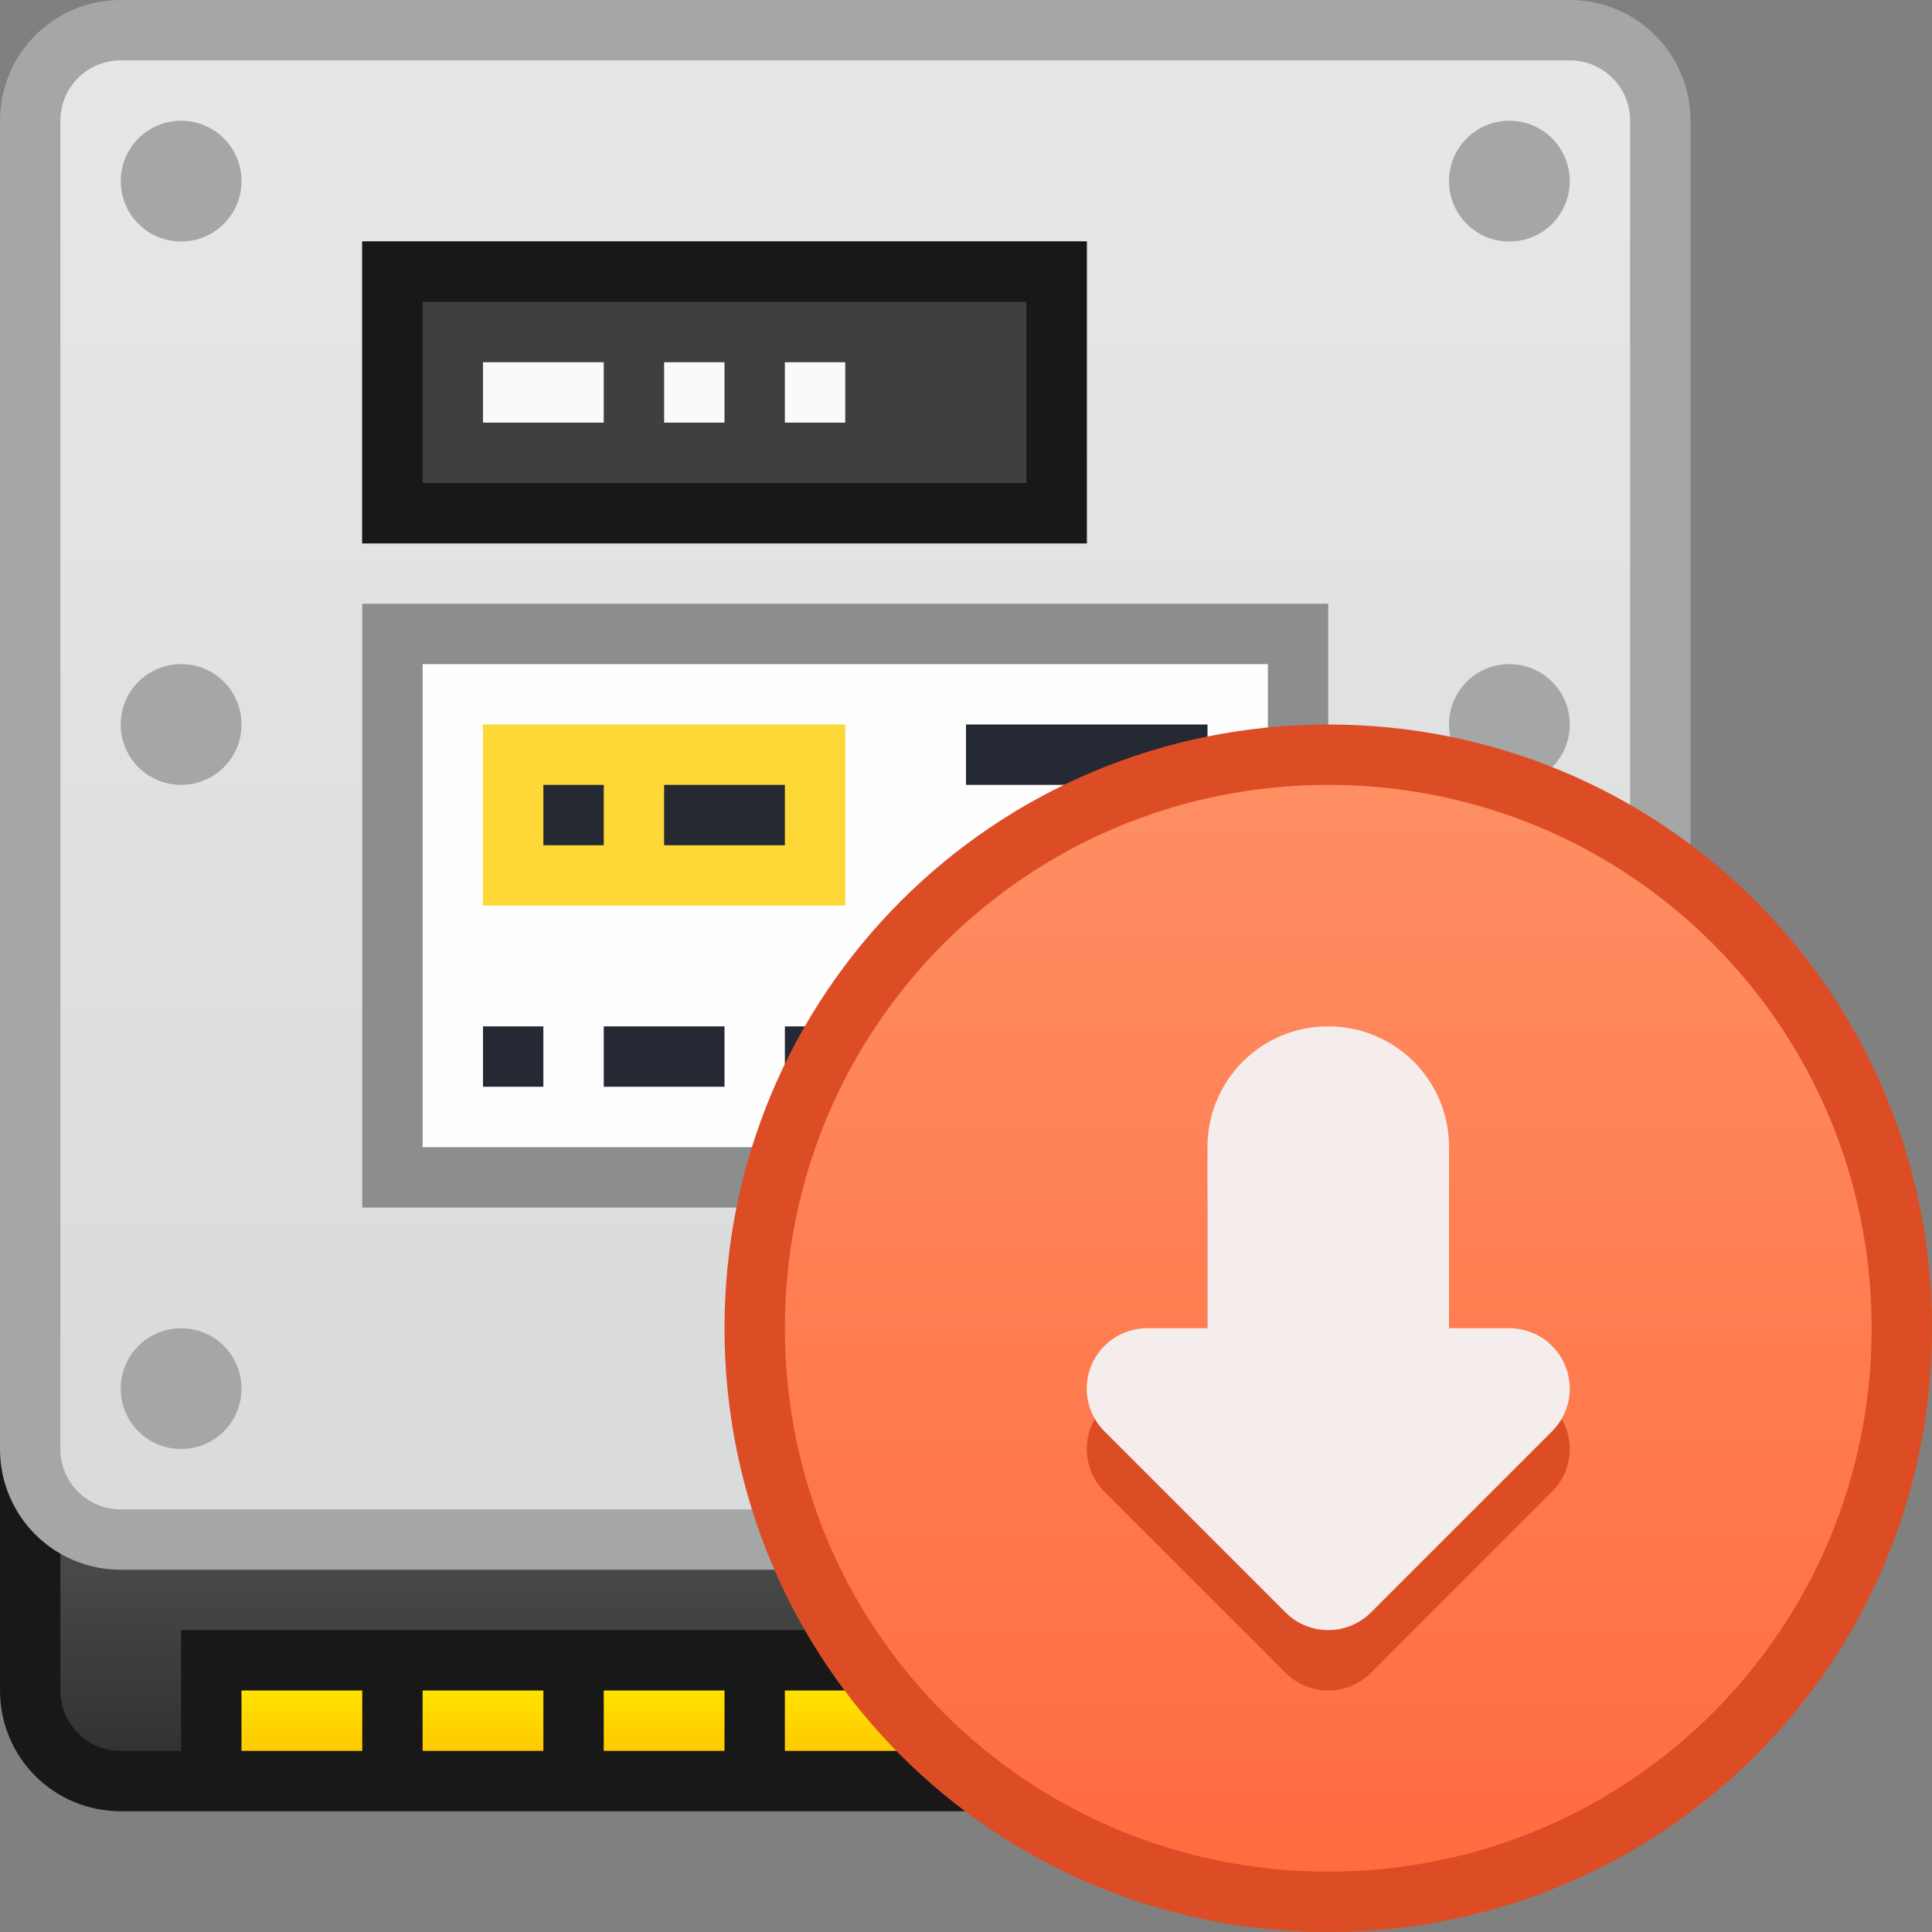 <?xml version="1.0" encoding="UTF-8" standalone="no"?>
<!-- Created with Inkscape (http://www.inkscape.org/) -->

<svg
   xmlns:dc="http://purl.org/dc/elements/1.1/"
   xmlns:cc="http://creativecommons.org/ns#"
   xmlns:rdf="http://www.w3.org/1999/02/22-rdf-syntax-ns#"
   xmlns:svg="http://www.w3.org/2000/svg"
   xmlns="http://www.w3.org/2000/svg"
   xmlns:xlink="http://www.w3.org/1999/xlink"
   xmlns:sodipodi="http://sodipodi.sourceforge.net/DTD/sodipodi-0.dtd"
   xmlns:inkscape="http://www.inkscape.org/namespaces/inkscape"
   width="32"
   height="32"
   viewBox="0 0 32 32"
   version="1.1"
   id="svg8"
   inkscape:version="0.92.2 2405546, 2018-03-11"
   sodipodi:docname="ubiquity.svg">
  <rect x="0" y="0" width="32" height="32" fill="#808080" stroke="none"/>
  <title
     id="title7895">Antu icon Theme</title>
  <defs
     id="defs2">
    <style
       id="current-color-scheme"
       type="text/css">
      .ColorScheme-Text {
        color:#122036;
      }
      </style>
    <linearGradient
       inkscape:collect="always"
       xlink:href="#linearGradient4622"
       id="linearGradient1096"
       x1="7"
       y1="321.65"
       x2="7"
       y2="301.65"
       gradientUnits="userSpaceOnUse" />
    <linearGradient
       id="linearGradient4622"
       inkscape:collect="always">
      <stop
         id="stop4618"
         offset="0"
         style="stop-color:#ff6a3e;stop-opacity:1" />
      <stop
         id="stop4620"
         offset="1"
         style="stop-color:#ff9065;stop-opacity:1" />
    </linearGradient>
    <style
       type="text/css"
       id="current-color-scheme-5">
      .ColorScheme-Text {
        color:#122036;
      }
      </style>
    <style
       type="text/css"
       id="current-color-scheme-53">
      .ColorScheme-Text {
        color:#122036;
      }
      </style>
    <linearGradient
       inkscape:collect="always"
       xlink:href="#linearGradient923"
       id="linearGradient922"
       gradientUnits="userSpaceOnUse"
       gradientTransform="translate(13,-289.65)"
       x1="3"
       y1="319.65"
       x2="3"
       y2="316.65" />
    <linearGradient
       inkscape:collect="always"
       id="linearGradient923">
      <stop
         style="stop-color:#323232;stop-opacity:1"
         offset="0"
         id="stop919" />
      <stop
         style="stop-color:#484849;stop-opacity:1"
         offset="1"
         id="stop921" />
    </linearGradient>
    <linearGradient
       gradientTransform="translate(13,-289.65)"
       gradientUnits="userSpaceOnUse"
       y2="293.65"
       x2="3"
       y1="313.65"
       x1="3"
       id="linearGradient916-2"
       xlink:href="#linearGradient914-9"
       inkscape:collect="always" />
    <linearGradient
       id="linearGradient914-9"
       inkscape:collect="always">
      <stop
         id="stop910-1"
         offset="0"
         style="stop-color:#dadbdb;stop-opacity:1" />
      <stop
         id="stop912-2"
         offset="1"
         style="stop-color:#e5e6e6;stop-opacity:1" />
    </linearGradient>
    <linearGradient
       gradientUnits="userSpaceOnUse"
       y2="29"
       x2="16"
       y1="30"
       x1="16"
       id="linearGradient928"
       xlink:href="#linearGradient4627"
       inkscape:collect="always" />
    <linearGradient
       id="linearGradient4627"
       inkscape:collect="always">
      <stop
         id="stop4623"
         offset="0"
         style="stop-color:#ffc900;stop-opacity:1" />
      <stop
         id="stop4625"
         offset="1"
         style="stop-color:#ffe200;stop-opacity:1" />
    </linearGradient>
    <linearGradient
       gradientUnits="userSpaceOnUse"
       y2="317.65"
       x2="13"
       y1="318.65"
       x1="13"
       id="linearGradient1004"
       xlink:href="#linearGradient4619"
       inkscape:collect="always" />
    <linearGradient
       inkscape:collect="always"
       id="linearGradient4619">
      <stop
         style="stop-color:#67d924;stop-opacity:1"
         offset="0"
         id="stop4615" />
      <stop
         style="stop-color:#a3eb1e;stop-opacity:1"
         offset="1"
         id="stop4617" />
    </linearGradient>
  </defs>
  <sodipodi:namedview
     id="base"
     pagecolor="#ffffff"
     bordercolor="#666666"
     borderopacity="1.0"
     inkscape:pageopacity="0.0"
     inkscape:pageshadow="2"
     inkscape:zoom="15.999999"
     inkscape:cx="12.332167"
     inkscape:cy="16.445218"
     inkscape:document-units="px"
     inkscape:current-layer="g1176"
     showgrid="true"
     units="px"
     inkscape:window-width="1360"
     inkscape:window-height="711"
     inkscape:window-x="0"
     inkscape:window-y="28"
     inkscape:window-maximized="1"
     objecttolerance="10"
     gridtolerance="10"
     guidetolerance="10">
    <inkscape:grid
       type="xygrid"
       id="grid7897"
       empspacing="4" />
  </sodipodi:namedview>
  <g
     inkscape:label="Capa 1"
     inkscape:groupmode="layer"
     id="layer1"
     transform="translate(0,-282.65)">
    <g
       id="g1645"
       transform="translate(13,-7)">
      <g
         transform="translate(31,26)"
         id="layer1-2"
         inkscape:label="Capa 1" />
      <g
         id="g1176">
        <g
           transform="translate(-49,7)"
           id="layer1-9"
           inkscape:label="Capa 1">
          <g
             transform="translate(13,-7)"
             id="g1645-3">
            <g
               inkscape:label="Capa 1"
               id="layer1-2-6"
               transform="translate(31,26)" />
            <g
               id="g1176-0">
              <g
                 transform="translate(-57,-96)"
                 id="g894">
                <g
                   transform="translate(78,102)"
                   id="layer1-3"
                   inkscape:label="Capa 1">
                  <g
                     transform="translate(13,-7)"
                     id="g1645-6">
                    <g
                       inkscape:label="Capa 1"
                       id="layer1-2-0"
                       transform="translate(31,26)" />
                    <g
                       id="g1176-6">
                      <g
                         transform="translate(-57,-96)"
                         id="g894-2">
                        <g
                           transform="translate(57,96)"
                           id="g935-6">
                          <path
                             id="rect842-1"
                             d="m -9,311.65 h 24 c 1.108,0 2,0.892 2,2 v 5 c 0,1.108 -0.892,2 -2,2 H -9 c -1.108,0 -2,-0.892 -2,-2 v -5 c 0,-1.108 0.892,-2 2,-2 z"
                             style="fill:#181818;fill-opacity:1;stroke:none;stroke-width:2;stroke-linecap:round;stroke-linejoin:round;stroke-miterlimit:4;stroke-dasharray:none;stroke-dashoffset:0;stroke-opacity:1"
                             inkscape:connector-curvature="0" />
                          <path
                             transform="translate(-13,289.65)"
                             id="path1024"
                             d="m 4,23 c -0.554,0 -1,0.446 -1,1 v 5 c 0,0.554 0.446,1 1,1 h 1 v -2 h 19 v 2 h 4 c 0.554,0 1,-0.446 1,-1 v -5 c 0,-0.554 -0.446,-1 -1,-1 z"
                             style="fill:url(#linearGradient922);fill-opacity:1;stroke:none;stroke-width:2;stroke-linecap:round;stroke-linejoin:round;stroke-miterlimit:4;stroke-dasharray:none;stroke-dashoffset:0;stroke-opacity:1"
                             inkscape:connector-curvature="0" />
                          <path
                             id="rect838-8"
                             d="m -9,290.65 h 24 c 1.108,0 2,0.892 2,2 v 22 c 0,1.108 -0.892,2 -2,2 H -9 c -1.108,0 -2,-0.892 -2,-2 v -22 c 0,-1.108 0.892,-2 2,-2 z"
                             style="fill:#a5a6a6;fill-opacity:1;stroke:none;stroke-width:2;stroke-linecap:round;stroke-linejoin:round;stroke-miterlimit:4;stroke-dasharray:none;stroke-dashoffset:0;stroke-opacity:1"
                             inkscape:connector-curvature="0" />
                          <path
                             sodipodi:nodetypes="sssssssssssssssssssssssssssssssssssssss"
                             inkscape:connector-curvature="0"
                             id="rect840-7"
                             transform="translate(-13,289.65)"
                             d="M 4,2 C 3.446,2 3,2.446 3,3 v 22 c 0,0.554 0.446,1 1,1 h 24 c 0.554,0 1,-0.446 1,-1 V 3 C 29,2.446 28.554,2 28,2 Z M 5,3 C 5.554,3 6,3.446 6,4 6,4.554 5.554,5 5,5 4.446,5 4,4.554 4,4 4,3.446 4.446,3 5,3 Z m 22,0 c 0.554,0 1,0.446 1,1 0,0.554 -0.446,1 -1,1 C 26.446,5 26,4.554 26,4 26,3.446 26.446,3 27,3 Z M 5,12 c 0.554,0 1,0.446 1,1 0,0.554 -0.446,1 -1,1 -0.554,0 -1,-0.446 -1,-1 0,-0.554 0.446,-1 1,-1 z m 22,0 c 0.554,0 1,0.446 1,1 0,0.554 -0.446,1 -1,1 -0.554,0 -1,-0.446 -1,-1 0,-0.554 0.446,-1 1,-1 z M 5,23 c 0.554,0 1,0.446 1,1 0,0.554 -0.446,1 -1,1 -0.554,0 -1,-0.446 -1,-1 0,-0.554 0.446,-1 1,-1 z m 22,0 c 0.554,0 1,0.446 1,1 0,0.554 -0.446,1 -1,1 -0.554,0 -1,-0.446 -1,-1 0,-0.554 0.446,-1 1,-1 z"
                             style="fill:url(#linearGradient916-2);fill-opacity:1;stroke:none;stroke-width:2;stroke-linecap:round;stroke-linejoin:round;stroke-miterlimit:4;stroke-dasharray:none;stroke-dashoffset:0;stroke-opacity:1" />
                        </g>
                        <path
                           inkscape:connector-curvature="0"
                           style="opacity:0.98;fill:#181818;fill-opacity:1;stroke:none;stroke-width:2;stroke-linecap:round;stroke-linejoin:round;stroke-miterlimit:4;stroke-dasharray:none;stroke-dashoffset:0;stroke-opacity:1"
                           d="m 52,390.65 h 12 v 5 h -12 z"
                           id="rect1082" />
                        <path
                           inkscape:connector-curvature="0"
                           style="opacity:0.98;fill:#414141;fill-opacity:1;stroke:none;stroke-width:2;stroke-linecap:round;stroke-linejoin:round;stroke-miterlimit:4;stroke-dasharray:none;stroke-dashoffset:0;stroke-opacity:1"
                           d="m 53,391.65 h 10 v 3 h -10 z"
                           id="rect1084" />
                        <path
                           inkscape:connector-curvature="0"
                           style="opacity:0.98;fill:#fdffff;fill-opacity:1;stroke:none;stroke-width:2;stroke-linecap:round;stroke-linejoin:round;stroke-miterlimit:4;stroke-dasharray:none;stroke-dashoffset:0;stroke-opacity:1"
                           d="m 54,392.65 h 2 v 1 h -2 z"
                           id="rect1098" />
                        <path
                           inkscape:connector-curvature="0"
                           style="opacity:0.98;fill:#fdffff;fill-opacity:1;stroke:none;stroke-width:2;stroke-linecap:round;stroke-linejoin:round;stroke-miterlimit:4;stroke-dasharray:none;stroke-dashoffset:0;stroke-opacity:1"
                           d="m 57,392.65 h 1 v 1 h -1 z"
                           id="rect1100" />
                        <path
                           inkscape:connector-curvature="0"
                           style="opacity:0.98;fill:#fdffff;fill-opacity:1;stroke:none;stroke-width:2;stroke-linecap:round;stroke-linejoin:round;stroke-miterlimit:4;stroke-dasharray:none;stroke-dashoffset:0;stroke-opacity:1"
                           d="m 59,392.65 h 1 v 1 h -1 z"
                           id="rect1102" />
                      </g>
                      <path
                         id="rect848"
                         transform="translate(-13,289.65)"
                         d="m 6,29 v 1 h 2 v -1 z m 3,0 v 1 h 2 v -1 z m 3,0 v 1 h 2 v -1 z m 3,0 v 1 h 2 v -1 z m 3,0 v 1 h 2 v -1 z m 3,0 v 1 h 2 v -1 z"
                         style="opacity:1;fill:url(#linearGradient928);fill-opacity:1;stroke:none;stroke-width:2;stroke-linecap:round;stroke-linejoin:round;stroke-miterlimit:4;stroke-dasharray:none;stroke-opacity:1"
                         inkscape:connector-curvature="0" />
                      <path
                         id="rect875"
                         d="m 12,317.65 h 2 v 1 h -2 z"
                         style="opacity:1;fill:url(#linearGradient1004);fill-opacity:1;stroke:none;stroke-width:2;stroke-linecap:round;stroke-linejoin:round;stroke-miterlimit:4;stroke-dasharray:none;stroke-opacity:1"
                         inkscape:connector-curvature="0" />
                    </g>
                  </g>
                </g>
                <path
                   inkscape:connector-curvature="0"
                   style="opacity:0.98;fill:#181818;fill-opacity:1;stroke:none;stroke-width:2;stroke-linecap:round;stroke-linejoin:round;stroke-miterlimit:4;stroke-dasharray:none;stroke-dashoffset:0;stroke-opacity:1"
                   d="m 86,389.65 h 12 v 5 h -12 z"
                   id="rect1082-8" />
                <path
                   inkscape:connector-curvature="0"
                   style="opacity:0.98;fill:#414141;fill-opacity:1;stroke:none;stroke-width:2;stroke-linecap:round;stroke-linejoin:round;stroke-miterlimit:4;stroke-dasharray:none;stroke-dashoffset:0;stroke-opacity:1"
                   d="m 87,390.65 h 10 v 3 h -10 z"
                   id="rect1084-7" />
                <path
                   inkscape:connector-curvature="0"
                   style="opacity:0.98;fill:#fdffff;fill-opacity:1;stroke:none;stroke-width:2;stroke-linecap:round;stroke-linejoin:round;stroke-miterlimit:4;stroke-dasharray:none;stroke-dashoffset:0;stroke-opacity:1"
                   d="m 88,391.65 h 2 v 1 h -2 z"
                   id="rect1098-9" />
                <path
                   inkscape:connector-curvature="0"
                   style="opacity:0.98;fill:#fdffff;fill-opacity:1;stroke:none;stroke-width:2;stroke-linecap:round;stroke-linejoin:round;stroke-miterlimit:4;stroke-dasharray:none;stroke-dashoffset:0;stroke-opacity:1"
                   d="m 91,391.65 h 1 v 1 h -1 z"
                   id="rect1100-2" />
                <path
                   inkscape:connector-curvature="0"
                   style="opacity:0.98;fill:#fdffff;fill-opacity:1;stroke:none;stroke-width:2;stroke-linecap:round;stroke-linejoin:round;stroke-miterlimit:4;stroke-dasharray:none;stroke-dashoffset:0;stroke-opacity:1"
                   d="m 93,391.65 h 1 v 1 h -1 z"
                   id="rect1102-0" />
              </g>
            </g>
          </g>
        </g>
        <g
           transform="translate(-15,6)"
           id="g850">
          <rect
             y="293.65"
             x="8"
             height="10"
             width="16"
             id="rect843"
             style="opacity:0.99;vector-effect:none;fill:#8b8c8c;fill-opacity:1;stroke:none;stroke-width:2;stroke-linecap:round;stroke-linejoin:round;stroke-miterlimit:4;stroke-dasharray:none;stroke-dashoffset:0;stroke-opacity:1" />
          <rect
             y="294.65"
             x="9"
             height="8"
             width="14"
             id="rect845"
             style="opacity:0.99;vector-effect:none;fill:#ffffff;fill-opacity:1;stroke:none;stroke-width:2;stroke-linecap:round;stroke-linejoin:round;stroke-miterlimit:4;stroke-dasharray:none;stroke-dashoffset:0;stroke-opacity:1" />
          <path
             inkscape:connector-curvature="0"
             id="rect857"
             d="m 10,295.65 h 6 v 3 h -6 z"
             style="opacity:0.99;vector-effect:none;fill:#fdd835;fill-opacity:1;stroke:none;stroke-width:2;stroke-linecap:round;stroke-linejoin:round;stroke-miterlimit:4;stroke-dasharray:none;stroke-dashoffset:0;stroke-opacity:1" />
          <path
             inkscape:connector-curvature="0"
             id="rect847"
             transform="translate(0,282.65)"
             d="m 18,13 v 1 h 4 v -1 z m -7,1 v 1 h 1 v -1 z m 2,0 v 1 h 2 v -1 z m 6,1 v 1 h 3 v -1 z m -9,3 v 1 h 1 v -1 z m 2,0 v 1 h 2 v -1 z m 3,0 v 1 h 1 v -1 z m 2,0 v 1 h 1 v -1 z m 2,0 v 1 h 2 v -1 z"
             style="opacity:0.99;vector-effect:none;fill:#242833;fill-opacity:1;stroke:none;stroke-width:2;stroke-linecap:round;stroke-linejoin:round;stroke-miterlimit:4;stroke-dasharray:none;stroke-dashoffset:0;stroke-opacity:1" />
        </g>
        <path
           id="rect937"
           d="m 9,301.65 c 5.54,0 10,4.46 10,10 v 10e-6 c 0,5.54 -4.46,10 -10,10 -5.54,0 -10,-4.46 -10,-10 v -10e-6 c 0,-5.54 4.46,-10 10,-10 z"
           style="fill:#dd4d25;fill-opacity:1;stroke:none;stroke-width:2;stroke-linecap:round;stroke-linejoin:round;stroke-miterlimit:4;stroke-dasharray:none;stroke-dashoffset:0;stroke-opacity:1" />
        <path
           id="rect939"
           d="m 9,302.65 c 4.986,0 9,4.014 9,9 0,4.986 -4.014,9 -9,9 -4.986,0 -9,-4.014 -9,-9 0,-4.986 4.014,-9 9,-9 z"
           style="fill:url(#linearGradient1096);fill-opacity:1.0;stroke:none;stroke-width:2;stroke-linecap:round;stroke-linejoin:round;stroke-miterlimit:4;stroke-dasharray:none;stroke-dashoffset:0;stroke-opacity:1" />
        <path
           id="path7212-4-9"
           d="m 9,307.65 c 1.108,0 2,0.892 2,2 v 3 h 1 a 1,1 0 0 1 0.707,1.707 l -3,3 a 1,1 0 0 1 -1.414,0 l -3,-3 A 1,1 0 0 1 6,312.65 h 1 v -3 c 0,-1.108 0.892,-2 2,-2 z"
           style="opacity:1;fill:#dd4d25;fill-opacity:1;stroke:none;stroke-width:1;stroke-opacity:1"
           inkscape:connector-curvature="0" />
        <path
           id="path7212-4"
           d="m 9,306.65 c 1.108,0 2,0.892 2,2 v 3 h 1 a 1,1 0 0 1 0.707,1.707 l -3,3 a 1,1 0 0 1 -1.414,0 l -3,-3 A 1,1 0 0 1 6,311.65 h 1 v -3 c 0,-1.108 0.892,-2 2,-2 z"
           style="opacity:1;fill:#f4edeb;fill-opacity:1;stroke:none;stroke-width:1;stroke-opacity:1"
           inkscape:connector-curvature="0" />
      </g>
    </g>
  </g>
</svg>
